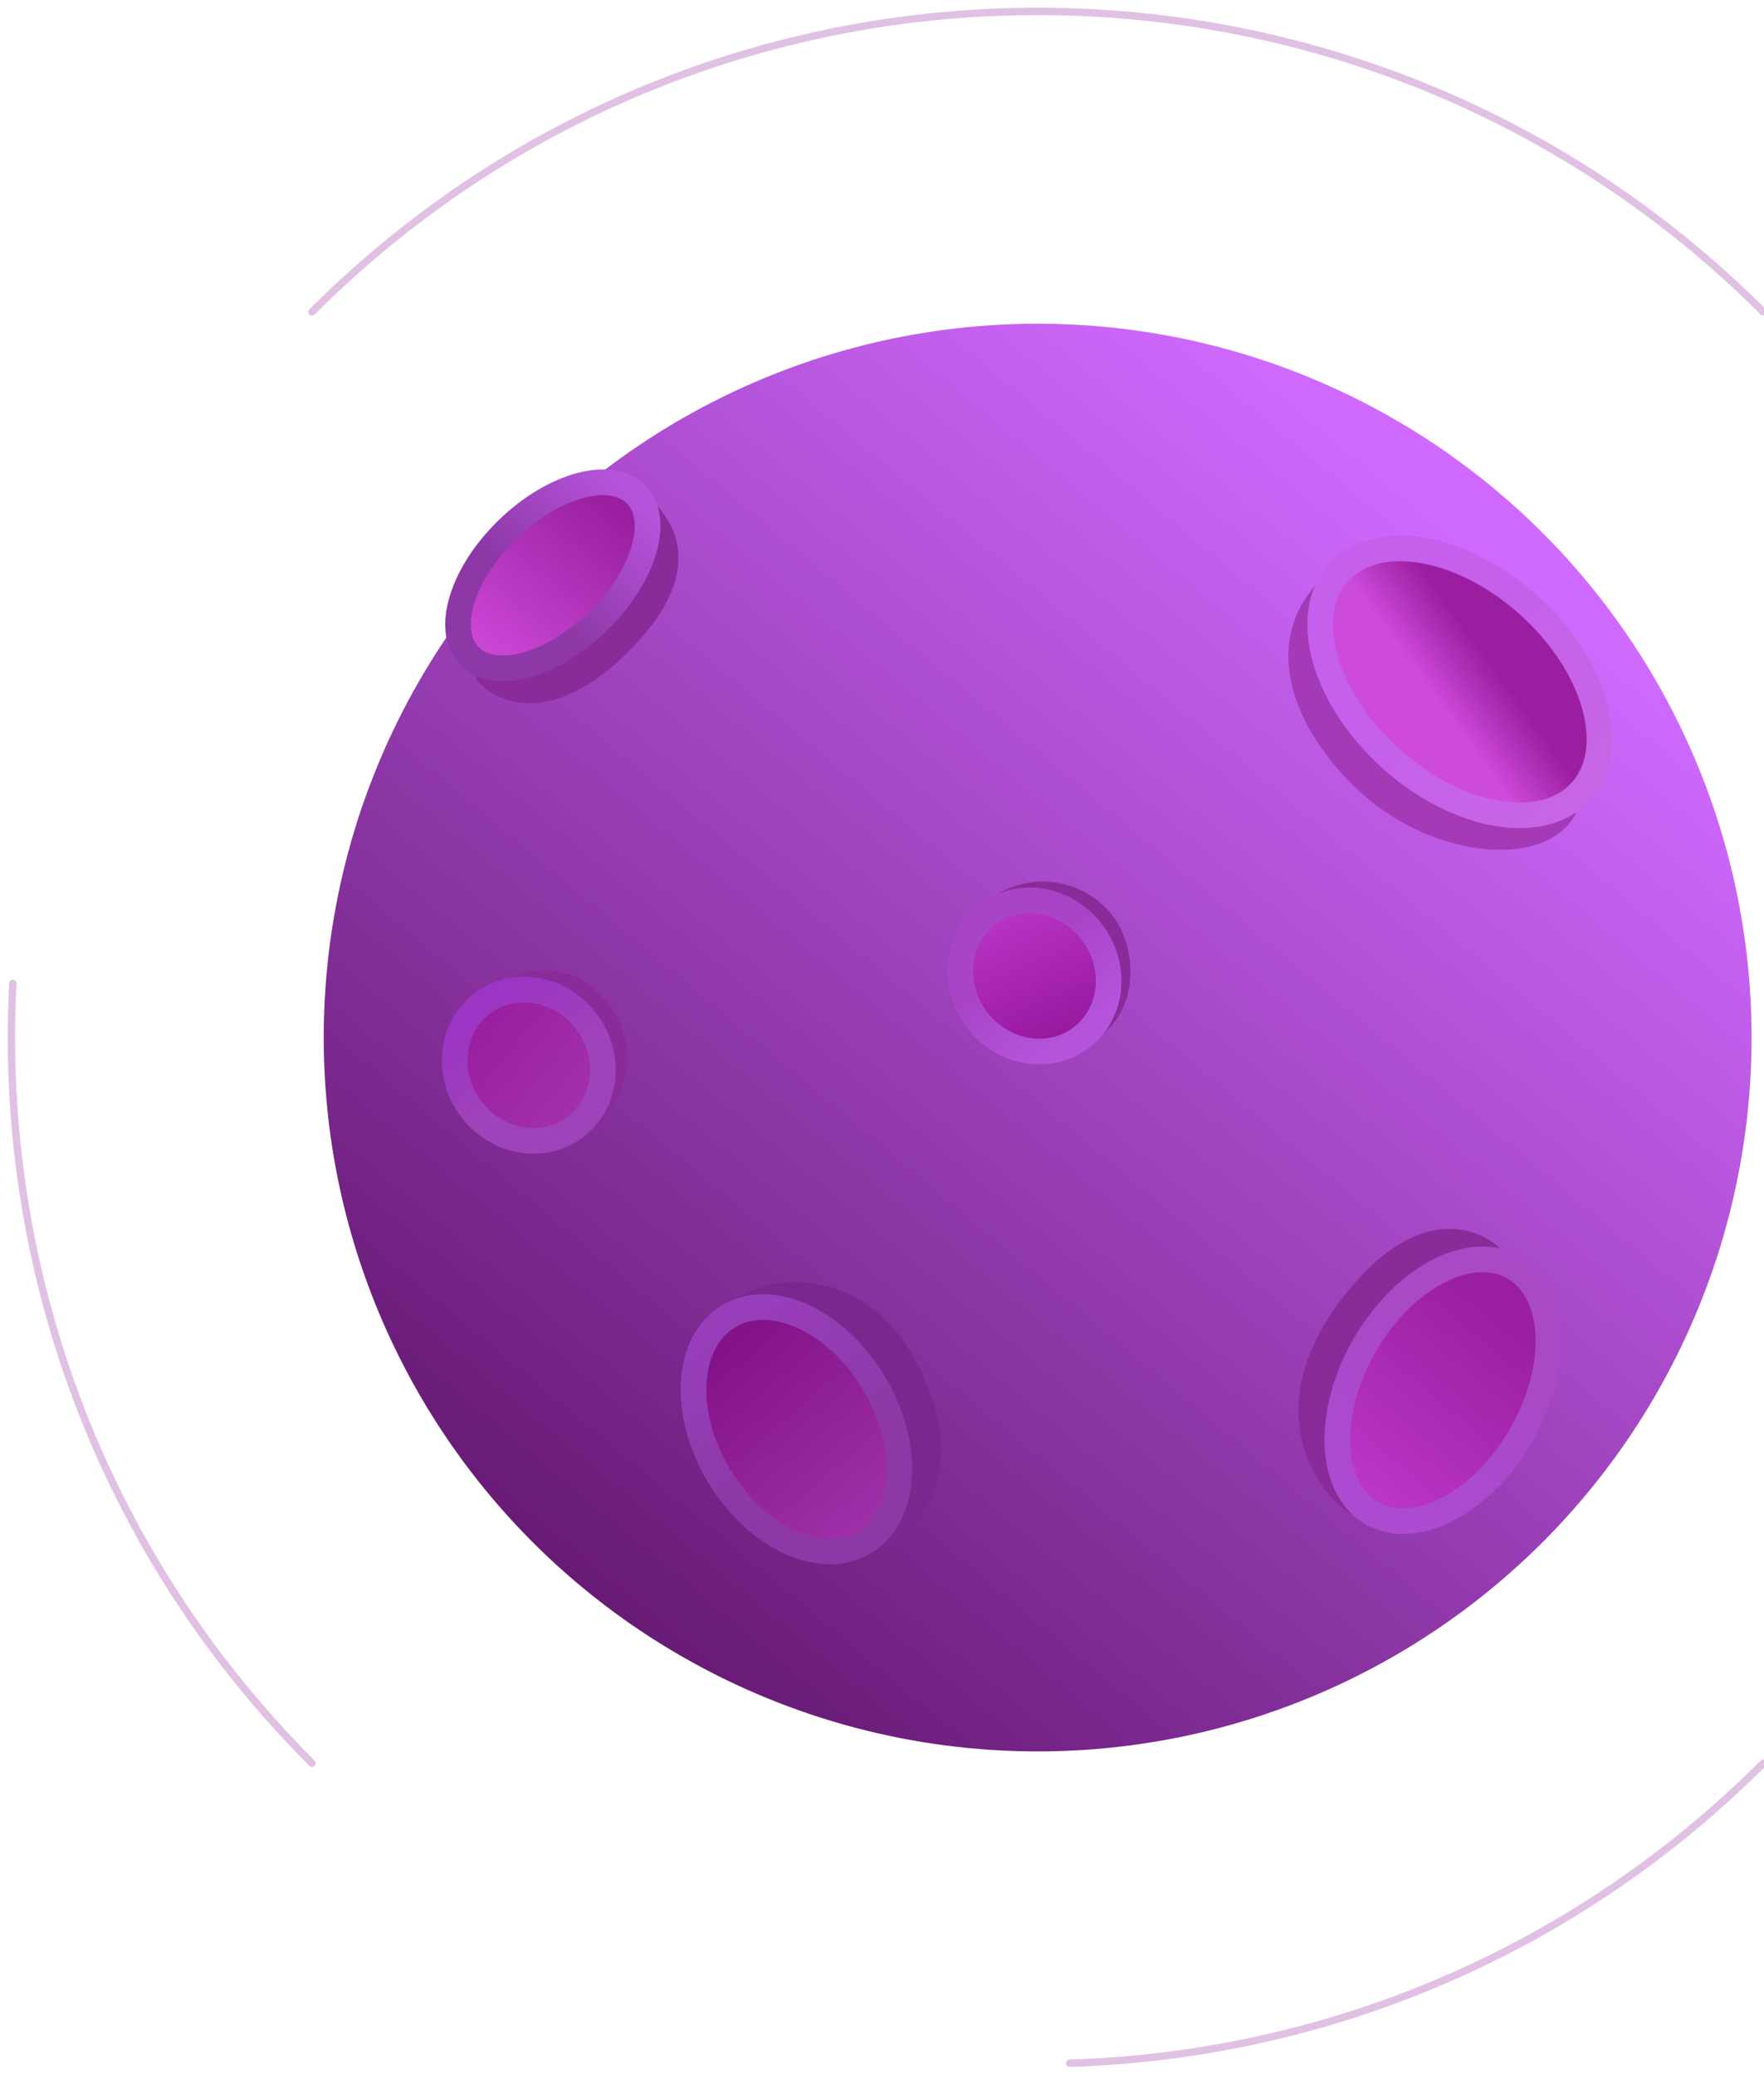 <svg xmlns="http://www.w3.org/2000/svg" width="119" height="140" viewBox="0 0 119 140">
    <defs>
        <linearGradient id="a" x1="22.962%" x2="88.227%" y1="100%" y2="21.672%">
            <stop offset="0%" stop-color="#61156C"/>
            <stop offset="100%" stop-color="#D069FF"/>
        </linearGradient>
        <linearGradient id="c" x1="50%" x2="40.088%" y1="32%" y2="61.102%">
            <stop offset="0%" stop-color="#9A1FA0"/>
            <stop offset="100%" stop-color="#CE4ADA"/>
        </linearGradient>
        <linearGradient id="b" x1="36.987%" x2="98.861%" y1="50%" y2="50%">
            <stop offset="0%" stop-color="#C55FEC"/>
            <stop offset="100%" stop-color="#C765E4"/>
        </linearGradient>
        <linearGradient id="e" x1="16.439%" y1="40.525%" y2="50%">
            <stop offset="0%" stop-color="#9A1FA0"/>
            <stop offset="100%" stop-color="#BC37C8"/>
        </linearGradient>
        <linearGradient id="d" x1="36.987%" x2="99.142%" y1="50%" y2="50%">
            <stop offset="0%" stop-color="#A949C6"/>
            <stop offset="100%" stop-color="#AC4AD2"/>
        </linearGradient>
        <linearGradient id="g" x1="88.982%" x2="0%" y1="29.368%" y2="50%">
            <stop offset="0%" stop-color="#9A1FA0"/>
            <stop offset="100%" stop-color="#A231AC"/>
        </linearGradient>
        <linearGradient id="f" x1="36.987%" x2="99.142%" y1="50%" y2="50%">
            <stop offset="0%" stop-color="#9E43B9"/>
            <stop offset="100%" stop-color="#9C34C4"/>
        </linearGradient>
        <linearGradient id="i" x1="88.982%" x2="0%" y1="29.368%" y2="50%">
            <stop offset="0%" stop-color="#98189F"/>
            <stop offset="100%" stop-color="#B935C5"/>
        </linearGradient>
        <linearGradient id="h" x1="36.987%" x2="99.142%" y1="50%" y2="50%">
            <stop offset="0%" stop-color="#A944C7"/>
            <stop offset="100%" stop-color="#B654DC"/>
        </linearGradient>
        <linearGradient id="k" x1="88.982%" x2=".162%" y1="39.732%" y2="49.981%">
            <stop offset="0%" stop-color="#841389"/>
            <stop offset="100%" stop-color="#A031AA"/>
        </linearGradient>
        <linearGradient id="j" x1="36.987%" x2="99.142%" y1="50%" y2="50%">
            <stop offset="0%" stop-color="#8D38A6"/>
            <stop offset="99.369%" stop-color="#983EBB"/>
        </linearGradient>
        <linearGradient id="m" x1="88.982%" x2="0%" y1="43.935%" y2="50%">
            <stop offset="0%" stop-color="#9A1FA0"/>
            <stop offset="100%" stop-color="#CE4ADA"/>
        </linearGradient>
        <linearGradient id="l" x1="36.987%" x2="99.142%" y1="50%" y2="50%">
            <stop offset="0%" stop-color="#8D38A6"/>
            <stop offset="100%" stop-color="#B654DC"/>
        </linearGradient>
    </defs>
    <g fill="none" fill-rule="evenodd" transform="translate(-28 -28)">
        <circle cx="98" cy="98" r="48.161" fill="url(#a)"/>
        <path stroke="#A036A5" stroke-linecap="round" stroke-width=".501" d="M146.954 49.046c-11.87-11.869-26.977-18.528-42.48-19.975-19.808-1.85-40.26 4.809-55.428 19.975m-20.18 45.3c-.995 18.914 5.732 38.16 20.18 52.608m51.119 20.243c16.989-.528 33.821-7.276 46.789-20.243" opacity=".305"/>
        <path fill="#A43AB6" d="M119.44 81.133c4.864 4.728 12.59 5.597 14.77 1.936 2.181-3.66-13.913-19.338-17.32-15.733-3.407 3.606-2.313 9.07 2.55 13.797z"/>
        <path fill="#8A2B9A" d="M118.347 115.858c-5.211 7.022-1.885 12.461.62 14.17 2.507 1.71 11.658-16.244 10.335-17.682-1.323-1.437-5.743-3.51-10.955 3.512zM102.741 89.402c-2.131-2.265-5.482-2.549-7.92-.768-2.437 1.78 4.284 11.051 7.168 9.366 2.884-1.685 2.884-6.334.752-8.598z"/>
        <path fill="#7A288D" d="M89.665 119.626c-3.571-6.4-10.226-5.802-12.46-3.59-2.234 2.214-.436 5.512 2.245 9.998s5.6 7.332 8.539 5.909 5.247-5.918 1.676-12.317z"/>
        <path fill="#8A2B9A" d="M70.48 71.875c4.686-4.726 3.506-8.036 1.709-9.906-1.797-1.87-13.726 10.165-11.929 12.036 1.797 1.87 5.536 2.597 10.22-2.13z"/>
        <ellipse cx="126.479" cy="74.005" fill="url(#c)" stroke="url(#b)" stroke-width="1.727" rx="11.018" ry="6.956" transform="rotate(42 126.48 74.005)"/>
        <ellipse cx="125.336" cy="121.794" fill="url(#e)" stroke="url(#d)" stroke-width="1.732" rx="9.57" ry="6.088" transform="rotate(120 125.336 121.794)"/>
        <path fill="#8A2B9A" d="M68.885 95.55c-2.743-3.268-6.16-2.089-7.953-.786-1.793 1.303 5.39 10.59 7.182 9.287 1.794-1.303 3.515-5.232.771-8.5z"/>
        <ellipse cx="63.671" cy="99.866" fill="url(#g)" stroke="url(#f)" stroke-width="1.732" rx="5.218" ry="4.88" transform="rotate(-126 63.671 99.866)"/>
        <ellipse cx="97.785" cy="93.846" fill="url(#i)" stroke="url(#h)" stroke-width="1.732" rx="5.218" ry="4.88" transform="scale(1 -1) rotate(-53 -90.442 0)"/>
        <ellipse cx="81.727" cy="124.426" fill="url(#k)" stroke="url(#j)" stroke-width="1.732" rx="8.893" ry="6.088" transform="rotate(-121 81.727 124.426)"/>
        <ellipse cx="65.293" cy="66.813" fill="url(#m)" stroke="url(#l)" stroke-width="1.732" rx="7.829" ry="4.348" transform="rotate(-44 65.293 66.813)"/>
    </g>
</svg>
